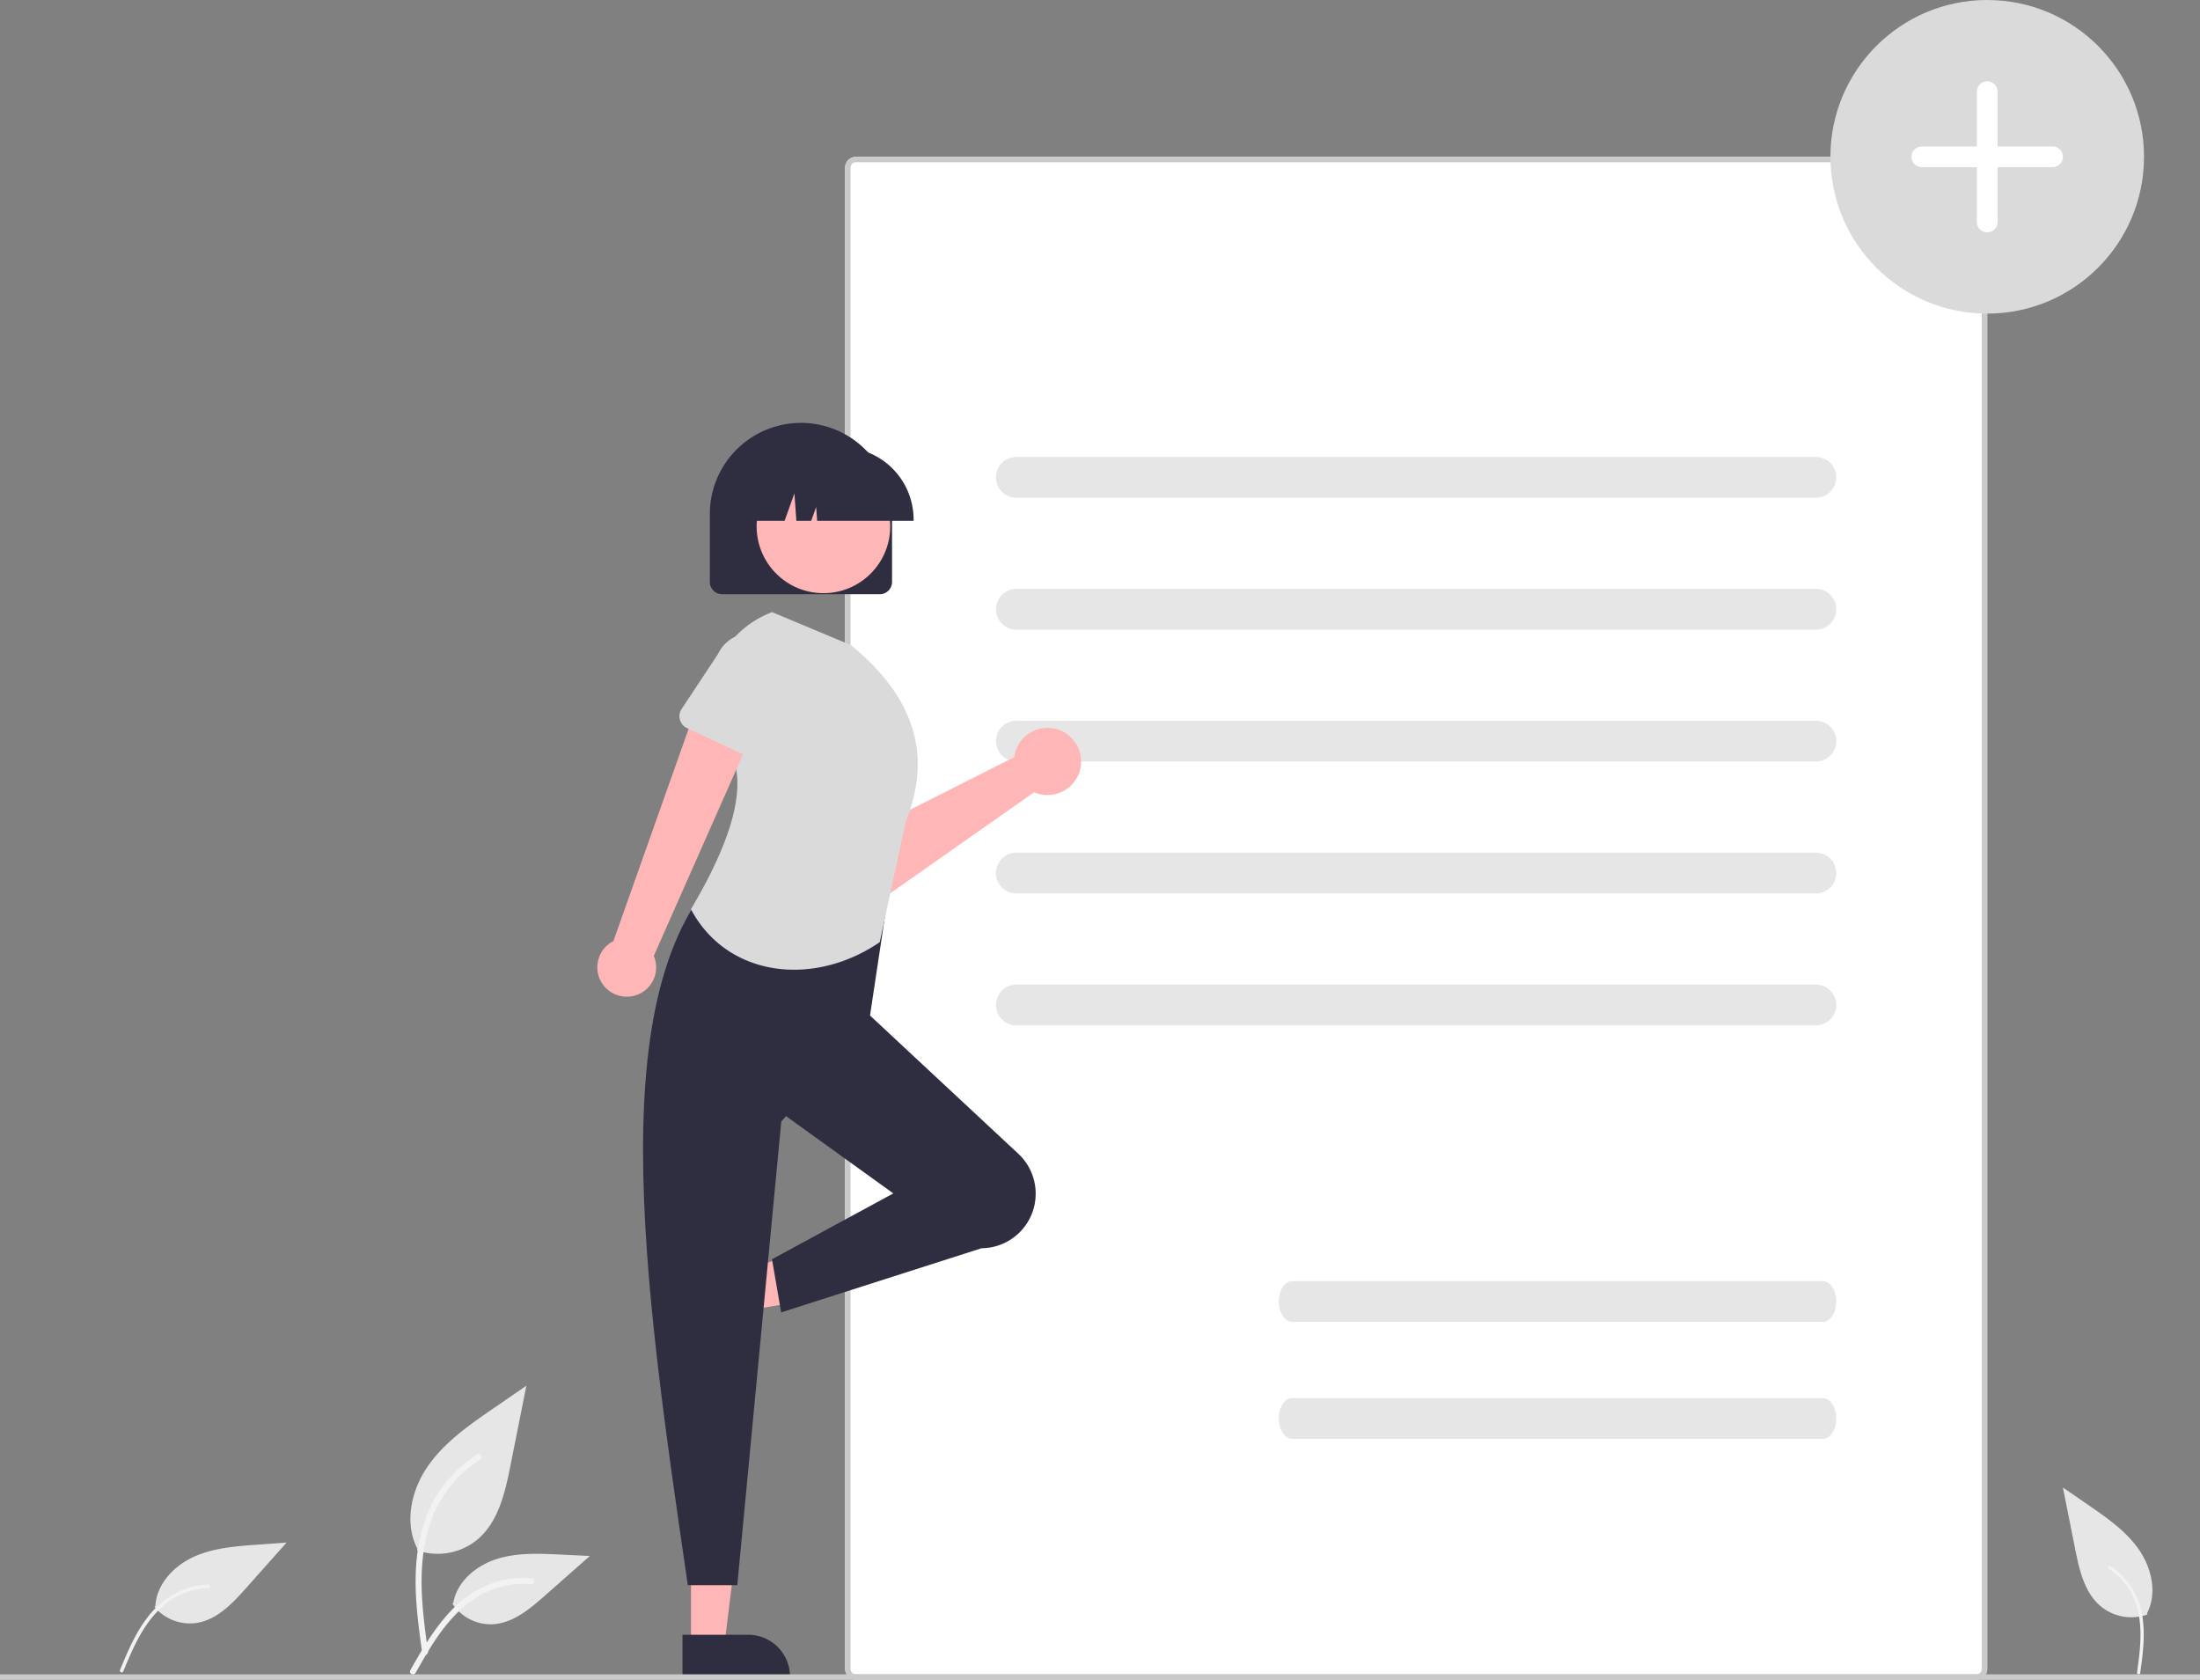 <svg xmlns="http://www.w3.org/2000/svg" width="809" height="617.658" viewBox="0 0 809 617.658"><rect x="0" y="0" width="809" height="617.658" fill="#808080" stroke="none"/><rect width="420" height="560" x="310.755" y="57.658" fill="#fff" rx="4"/><path fill="#cacaca" d="M726.755 617.658h-412a4.005 4.005 0 0 1-4-4v-552a4.005 4.005 0 0 1 4-4h412a4.005 4.005 0 0 1 4 4v552a4.005 4.005 0 0 1-4 4m-412-558a2 2 0 0 0-2 2v552a2 2 0 0 0 2 2h412a2 2 0 0 0 2-2v-552a2 2 0 0 0-2-2Z"/><path fill="#e6e6e6" d="M667.752 183.03h-294a7.5 7.5 0 0 1 0-15h294a7.5 7.5 0 1 1 0 15" data-name="Path 2621"/><path fill="#e6e6e6" d="M667.752 231.53h-294a7.5 7.5 0 0 1 0-15h294a7.5 7.5 0 1 1 0 15" data-name="Path 2624"/><path fill="#e6e6e6" d="M667.752 280.03h-294a7.5 7.5 0 0 1 0-15h294a7.5 7.5 0 1 1 0 15" data-name="Path 2625"/><path fill="#e6e6e6" d="M667.752 328.53h-294a7.5 7.5 0 0 1 0-15h294a7.5 7.5 0 0 1 0 15" data-name="Path 2626"/><path fill="#e6e6e6" d="M667.752 377.03h-294a7.5 7.5 0 0 1 0-15h294a7.5 7.5 0 1 1 0 15" data-name="Path 2627"/><path fill="#ffb6b6" d="M373.35 276.505a12.4 12.4 0 0 0-.388 1.911l-52.11 26.303-11.877-7.75-14.038 16.394 19.69 15.763a9.42 9.42 0 0 0 11.296.355l54.351-38.159a12.355 12.355 0 1 0-6.924-14.817"/><path fill="#dadada" d="m319.143 305.712-17.275 20.426a5.297 5.297 0 0 1-8.02.079l-17.62-20.02a14.71 14.71 0 0 1 19.064-22.408l22.597 14.001a5.297 5.297 0 0 1 1.254 7.922"/><path fill="#ffb6b6" d="M254.098 605.118h12.26l5.832-47.288h-18.094z"/><path fill="#2f2e41" d="M250.97 601.115h24.145a15.387 15.387 0 0 1 15.387 15.386v.5l-39.53.001Z"/><path fill="#ffb6b6" d="m251.336 473.432 3.486 11.753 46.995-7.853-5.146-17.347z"/><path fill="#2f2e41" d="m254.284 469.295 6.866 23.148a15.387 15.387 0 0 1-10.376 19.127l-.48.142-11.24-37.899Z"/><path fill="#e6e6e6" d="M670.276 486.087H475.227c-2.748 0-4.976-3.358-4.976-7.5s2.228-7.5 4.976-7.5h195.049c2.748 0 4.976 3.358 4.976 7.5s-2.228 7.5-4.976 7.5" data-name="Path 2622"/><path fill="#e6e6e6" d="M670.276 529.087H475.227c-2.748 0-4.976-3.358-4.976-7.5s2.228-7.5 4.976-7.5h195.049c2.748 0 4.976 3.358 4.976 7.5s-2.228 7.5-4.976 7.5" data-name="Path 2623"/><circle cx="730.755" cy="57.659" r="57.659" fill="#dadada" data-name="Ellipse 512"/><path fill="#fff" d="M706.731 53.853a3.805 3.805 0 0 0 0 7.61h20.22v20.219a3.805 3.805 0 0 0 7.609 0V61.463h20.22a3.805 3.805 0 1 0 0-7.61h-20.22v-20.22a3.805 3.805 0 0 0-7.609 0v20.22Z" data-name="Path 2642"/><path fill="#2f2e41" d="M377.99 449.249a20.07 20.07 0 0 1-17.054 9.741l-73.684 23.589-3.369-19.541 44.617-24.209-43.227-31.133 31.67-37.06 57.522 53.613a20.066 20.066 0 0 1 3.525 25" data-name="Path 2632"/><path fill="#2f2e41" d="M271.122 582.888h-18.193c-16.335-111.969-32.962-224.25 16.172-266.16l57.949 9.434-7.412 49.189-32.343 37.06Z" data-name="Path 2633"/><path fill="#dadada" d="M323.507 346.449c-24.526 16.713-56.208 12.783-69.432-12.12 19-32 23-55 7.705-65.5a36.273 36.273 0 0 1 22.145-43.742l28.974 12.129c24.6 20.054 29.445 41.776 20.215 64.687Z" data-name="Path 2637"/><path fill="#cacaca" d="M0 615.658h809v2H0z" data-name="Rectangle 53"/><path fill="#e6e6e6" d="M153.341 570.056a22.96 22.96 0 0 0 22.175-3.906c7.767-6.519 10.2-17.259 12.183-27.2l5.86-29.414-12.268 8.445c-8.823 6.076-17.846 12.346-23.955 21.146s-8.776 20.813-3.867 30.335" data-name="Path 438"/><path fill="#f2f2f2" d="M155.236 607.713c-1.548-11.251-3.133-22.645-2.048-34.018.962-10.1 4.043-19.963 10.316-28.051a46.7 46.7 0 0 1 11.972-10.849c1.2-.756 2.3 1.142 1.107 1.894a44.36 44.36 0 0 0-17.547 21.172c-3.82 9.717-4.434 20.309-3.775 30.632.4 6.242 1.242 12.444 2.092 18.637a1.136 1.136 0 0 1-.766 1.349 1.1 1.1 0 0 1-1.349-.766Z" data-name="Path 439"/><path fill="#e6e6e6" d="M56.823 590.907a17.08 17.08 0 0 0 15.695 5.834c7.434-1.261 13.036-7.235 18.047-12.869l14.825-16.665-11.049.805c-7.945.579-16.092 1.208-23.321 4.556s-13.458 10.051-13.89 18.006" data-name="Path 440"/><path fill="#f2f2f2" d="M44.103 614.147c2.605-6.27 5.232-12.628 9.229-18.165a32 32 0 0 1 13.8-11.349 27.9 27.9 0 0 1 9.455-1.975c.846-.028.841 1.284 0 1.312a26.52 26.52 0 0 0-15.453 5.614c-4.909 3.857-8.428 9.134-11.21 14.657-1.682 3.34-3.122 6.794-4.556 10.245a.68.68 0 0 1-.8.464.66.66 0 0 1-.465-.803" data-name="Path 441"/><path fill="#e6e6e6" d="M166.351 589.661a16.9 16.9 0 0 0 14.729 7.6c7.456-.354 13.672-5.558 19.267-10.5l16.55-14.612-10.953-.524c-7.877-.377-15.957-.729-23.46 1.7s-14.422 8.275-15.794 16.041" data-name="Path 442"/><path fill="#f2f2f2" d="M150.87 614.181c7.434-13.155 16.058-27.775 31.466-32.448a35.1 35.1 0 0 1 13.235-1.367c1.405.121 1.054 2.287-.348 2.166a32.62 32.62 0 0 0-21.121 5.588c-5.955 4.054-10.592 9.689-14.517 15.666-2.4 3.661-4.557 7.477-6.711 11.288-.688 1.218-2.7.339-2.004-.893" data-name="Path 443"/><path fill="#e6e6e6" d="M789.622 593.679a17.72 17.72 0 0 1-17.112-3.014c-5.994-5.031-7.873-13.319-9.4-20.993l-4.523-22.7 9.469 6.52c6.809 4.689 13.772 9.527 18.486 16.318s6.773 16.062 2.985 23.41" data-name="Path 461"/><path fill="#f2f2f2" d="M787.008 615.225c.833-6.067 1.689-12.212 1.105-18.343a28.85 28.85 0 0 0-5.563-15.126 25.2 25.2 0 0 0-6.456-5.85c-.646-.407-1.24.616-.6 1.021a23.92 23.92 0 0 1 9.462 11.417c2.06 5.24 2.391 10.951 2.036 16.517-.215 3.366-.67 6.71-1.128 10.049a.613.613 0 0 0 .413.727.6.6 0 0 0 .728-.413Z" data-name="Path 462"/><path fill="#ffb6b6" d="M232.97 366.196a10.743 10.743 0 0 0 7.445-14.695l39.602-89.472-22.655-5.706-31.804 89.743a10.8 10.8 0 0 0 7.412 20.13"/><path fill="#dadada" d="m274.656 278.03-22.034-10.313a4.817 4.817 0 0 1-1.974-7.021l13.39-20.223a13.377 13.377 0 0 1 24.199 11.413l-6.925 23.163a4.817 4.817 0 0 1-6.656 2.982"/><path fill="#2f2e41" d="M323.53 218.5h-58a4.505 4.505 0 0 1-4.5-4.5v-25a33.5 33.5 0 0 1 67 0v25a4.505 4.505 0 0 1-4.5 4.5"/><circle cx="302.797" cy="193.558" r="24.561" fill="#ffb6b6"/><path fill="#2f2e41" d="M335.955 191.5h-35.466l-.364-5.093-1.818 5.092h-5.46l-.722-10.092-3.604 10.092h-10.566v-.5a26.53 26.53 0 0 1 26.5-26.5h5a26.53 26.53 0 0 1 26.5 26.5Z"/></svg>